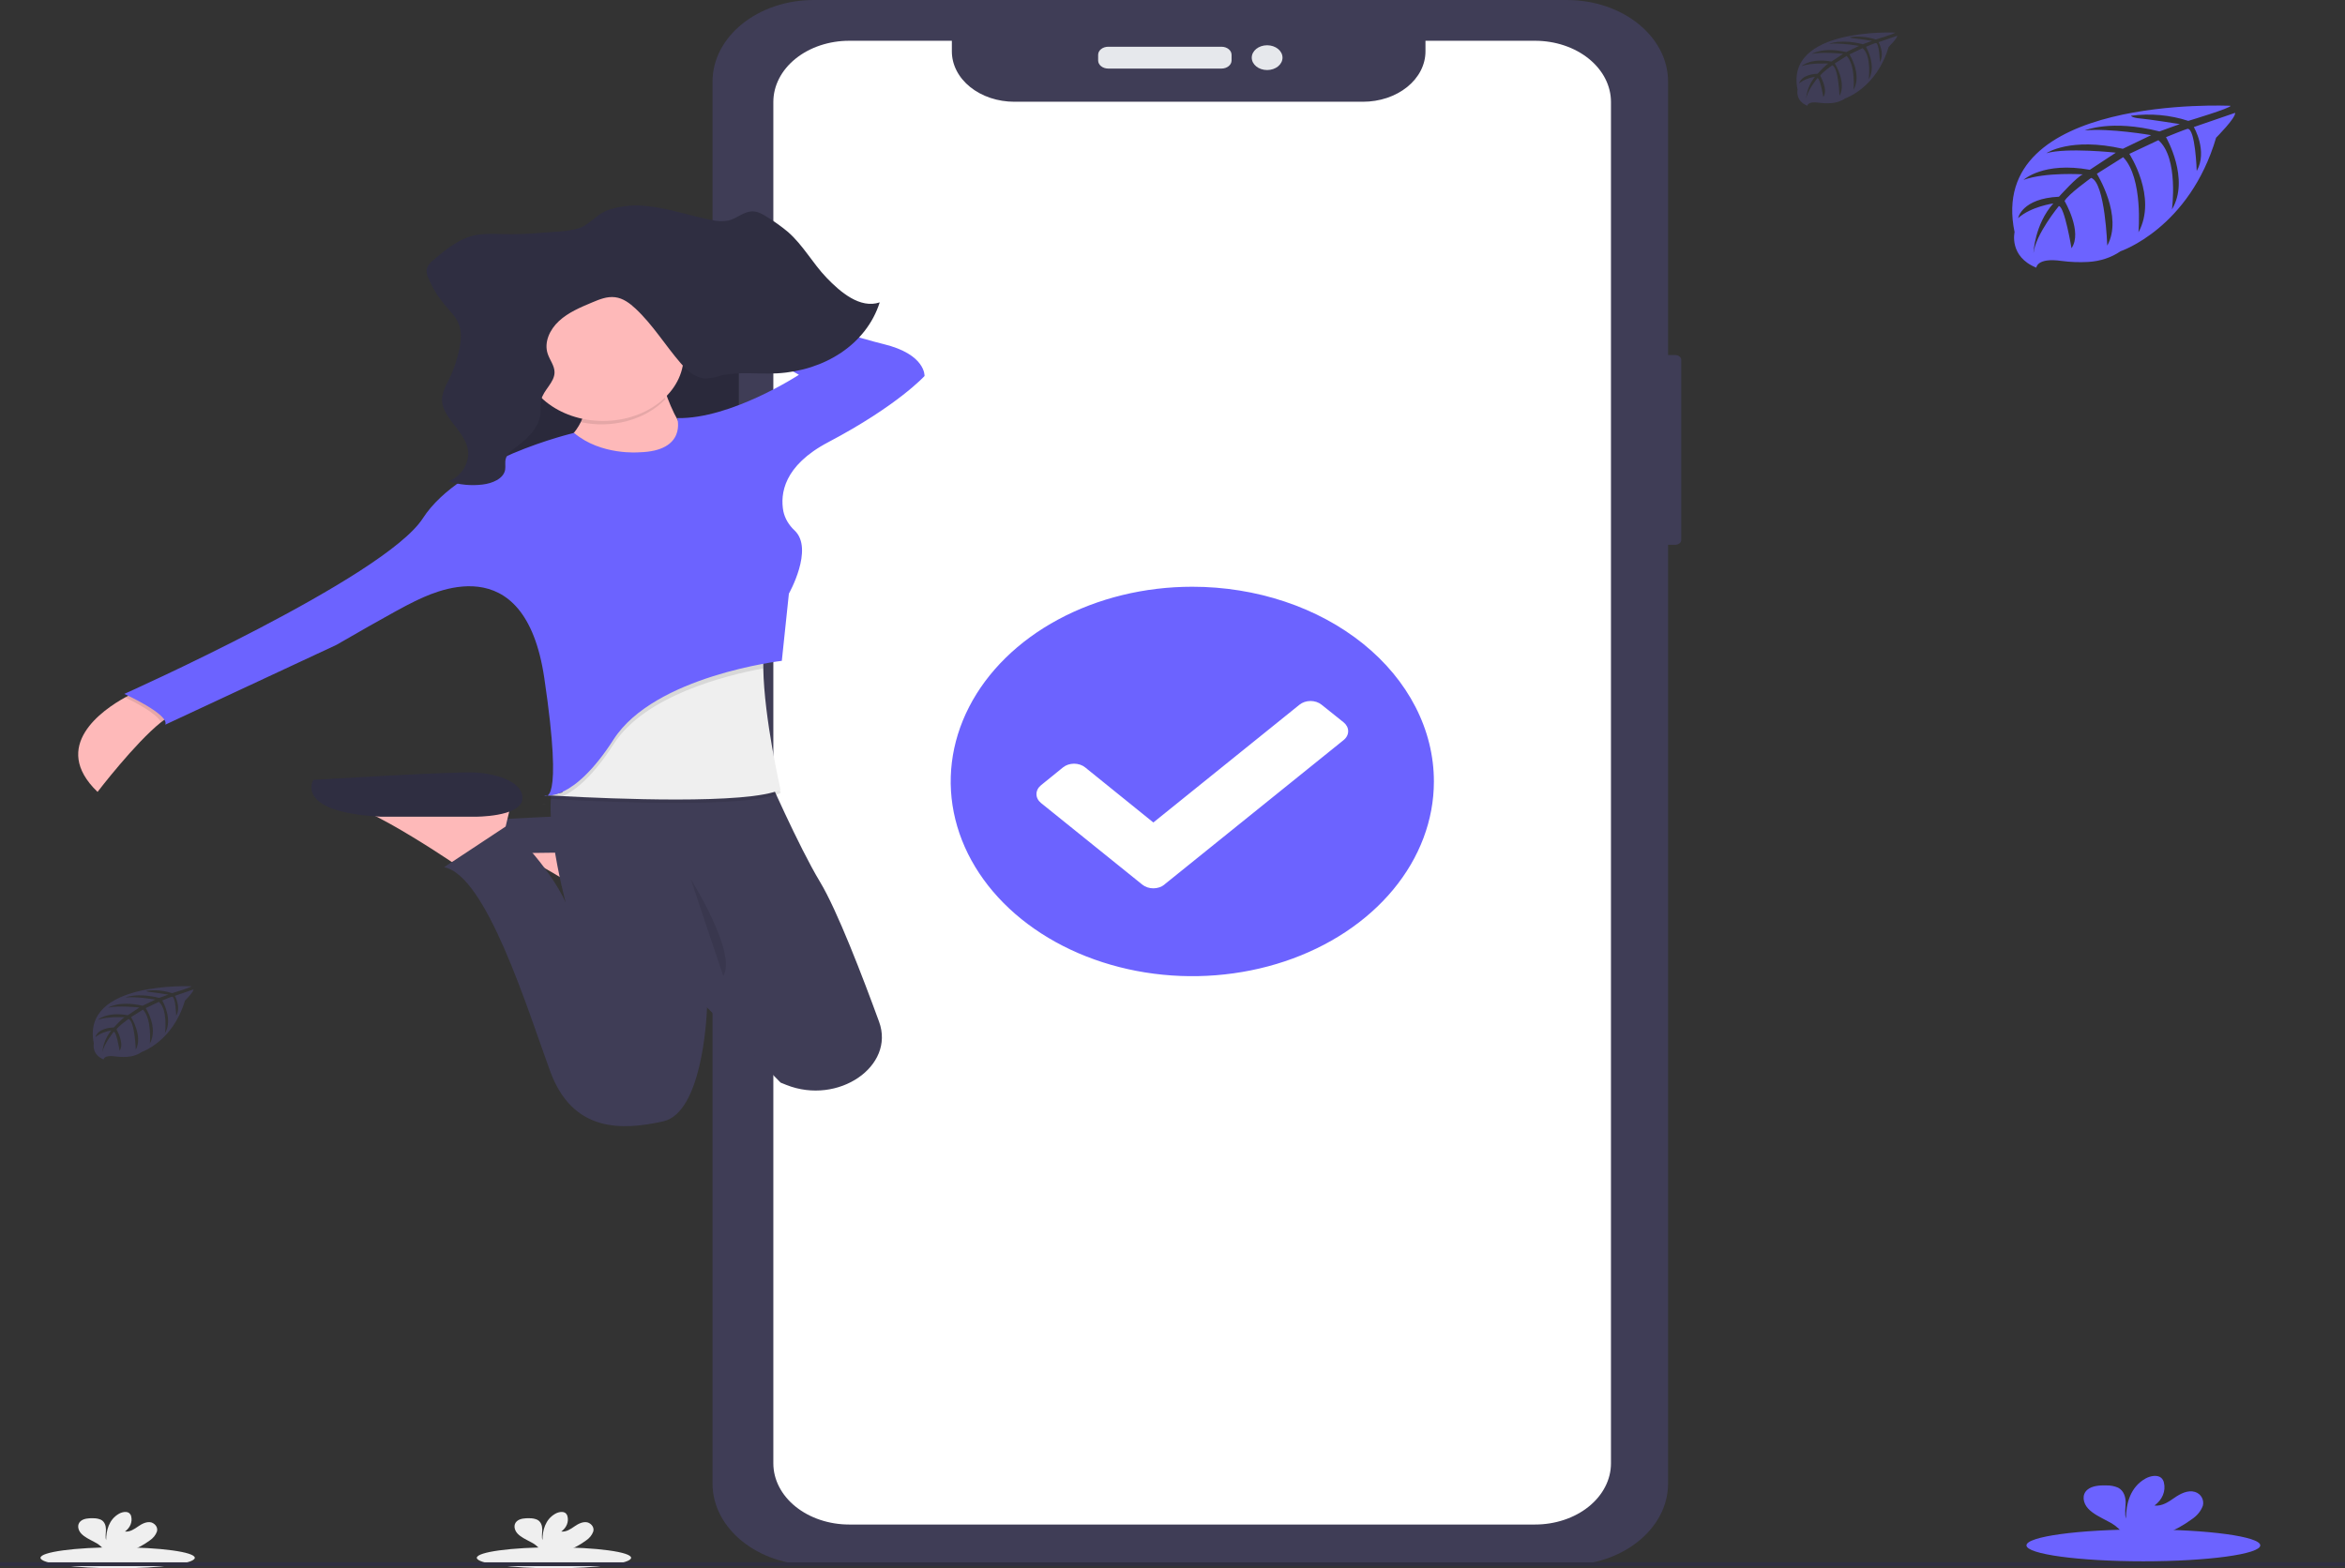 <svg width="734" height="491" viewBox="0 0 734 491" fill="none" xmlns="http://www.w3.org/2000/svg">
<rect x="0" y="0" width="734" height="491" fill="#333333" stroke="none"/>
<path d="M524.374 111.159H519.158C518.129 111.159 517.295 111.831 517.295 112.66V169.056C517.295 169.885 518.129 170.557 519.158 170.557H524.374C525.402 170.557 526.236 169.885 526.236 169.056V112.66C526.236 111.831 525.402 111.159 524.374 111.159Z" fill="#3F3D56"/>
<path d="M490.411 0H254.736C237.225 0 223.028 11.444 223.028 25.561V464.456C223.028 478.573 237.225 490.017 254.736 490.017H490.411C507.922 490.017 522.119 478.573 522.119 464.456V25.561C522.119 11.444 507.922 0 490.411 0Z" fill="#3F3D56"/>
<path d="M480.49 12.763H446.181V16.09C446.181 18.162 445.675 20.212 444.692 22.125C443.708 24.039 442.267 25.777 440.45 27.241C438.633 28.705 436.475 29.866 434.102 30.658C431.728 31.449 429.184 31.856 426.615 31.855H317.504C314.935 31.856 312.39 31.449 310.017 30.658C307.643 29.866 305.486 28.705 303.669 27.241C301.852 25.777 300.41 24.039 299.427 22.125C298.443 20.212 297.937 18.162 297.937 16.09V12.763H265.814C259.514 12.763 253.473 14.781 249.018 18.372C244.563 21.963 242.061 26.834 242.061 31.912V458.138C242.061 463.216 244.563 468.087 249.018 471.678C253.473 475.269 259.514 477.287 265.814 477.287H480.49C486.79 477.287 492.832 475.269 497.286 471.678C501.741 468.087 504.244 463.216 504.244 458.138V31.945C504.249 29.428 503.639 26.934 502.447 24.607C501.256 22.28 499.507 20.165 497.301 18.384C495.095 16.602 492.474 15.188 489.59 14.224C486.705 13.26 483.613 12.763 480.49 12.763V12.763Z" fill="white"/>
<path d="M382.342 14.634H346.871C345.133 14.634 343.724 15.77 343.724 17.171V18.93C343.724 20.331 345.133 21.467 346.871 21.467H382.342C384.08 21.467 385.489 20.331 385.489 18.93V17.171C385.489 15.77 384.08 14.634 382.342 14.634Z" fill="#E6E8EC"/>
<path d="M396.62 21.931C399.279 21.931 401.434 20.194 401.434 18.051C401.434 15.908 399.279 14.17 396.62 14.17C393.962 14.17 391.807 15.908 391.807 18.051C391.807 20.194 393.962 21.931 396.62 21.931Z" fill="#E6E8EC"/>
<path d="M374.4 296.635C405.648 296.635 430.979 276.214 430.979 251.024C430.979 225.834 405.648 205.414 374.4 205.414C343.152 205.414 317.821 225.834 317.821 251.024C317.821 276.214 343.152 296.635 374.4 296.635Z" fill="white"/>
<path d="M448.818 244.655C448.817 256.712 444.382 268.498 436.072 278.523C427.762 288.547 415.952 296.361 402.134 300.974C388.316 305.588 373.111 306.795 358.442 304.442C343.773 302.089 330.299 296.283 319.724 287.757C309.148 279.232 301.947 268.369 299.029 256.544C296.112 244.719 297.61 232.462 303.334 221.323C309.058 210.184 318.751 200.664 331.187 193.965C343.623 187.267 358.243 183.692 373.2 183.693C383.13 183.693 392.964 185.27 402.138 188.334C411.313 191.398 419.649 195.888 426.671 201.549C433.692 207.21 439.262 213.93 443.062 221.327C446.862 228.723 448.818 236.65 448.818 244.655V244.655ZM364.458 276.923L420.553 231.703C421.007 231.338 421.367 230.904 421.613 230.427C421.859 229.95 421.985 229.438 421.985 228.921C421.985 228.404 421.859 227.892 421.613 227.415C421.367 226.938 421.007 226.504 420.553 226.139L413.651 220.616C413.199 220.25 412.662 219.96 412.071 219.762C411.479 219.564 410.845 219.462 410.205 219.462C409.564 219.462 408.93 219.564 408.339 219.762C407.748 219.96 407.211 220.25 406.759 220.616L361.008 257.498L339.646 240.237C338.729 239.502 337.488 239.089 336.195 239.089C334.901 239.089 333.661 239.502 332.744 240.237L325.842 245.833C324.93 246.573 324.418 247.573 324.418 248.615C324.418 249.658 324.93 250.658 325.842 251.397L357.558 276.956C358.011 277.322 358.549 277.612 359.141 277.81C359.733 278.008 360.368 278.11 361.009 278.11C361.65 278.11 362.285 278.008 362.877 277.81C363.469 277.612 364.007 277.322 364.46 276.956L364.458 276.923Z" fill="#6C63FF"/>
<path d="M232.393 96.604H231.61C230.581 96.604 229.747 97.276 229.747 98.106V112.681C229.747 113.51 230.581 114.182 231.61 114.182H232.393C233.421 114.182 234.255 113.51 234.255 112.681V98.106C234.255 97.276 233.421 96.604 232.393 96.604Z" fill="#3F3D56"/>
<path d="M232.801 128.791H231.446C230.418 128.791 229.584 129.463 229.584 130.293V157.883C229.584 158.712 230.418 159.385 231.446 159.385H232.801C233.83 159.385 234.663 158.712 234.663 157.883V130.293C234.663 129.463 233.83 128.791 232.801 128.791Z" fill="#3F3D56"/>
<path d="M232.638 170.09H231.527C230.499 170.09 229.665 170.762 229.665 171.591V199.445C229.665 200.274 230.499 200.946 231.527 200.946H232.638C233.666 200.946 234.5 200.274 234.5 199.445V171.591C234.5 170.762 233.666 170.09 232.638 170.09Z" fill="#3F3D56"/>
<path d="M169.756 251.684C169.885 251.784 170.051 251.849 170.229 251.867C170.407 251.886 170.588 251.857 170.745 251.786C170.411 251.79 170.078 251.756 169.756 251.684Z" fill="url(#paint0_linear)"/>
<path d="M207.134 263.47L206.159 267.755L205.406 271.033L204.036 277.029L190.757 284.524C190.757 284.524 189.56 283.698 187.585 282.396C182.143 278.783 170.705 271.428 162.306 267.479C160.145 266.369 157.808 265.501 155.357 264.898L207.134 263.47Z" fill="#FEB9B9"/>
<path d="M197.393 266.658C197.393 266.658 212.876 268.801 213.783 263.47C214.689 258.14 205.813 255.259 198.291 254.901C190.768 254.542 145.619 257.043 145.619 257.043C145.619 257.043 137.655 265.606 166.417 267.039L197.393 266.658Z" fill="#3F3D56"/>
<path d="M231.253 90.762H150.254V168.188H231.253V90.762Z" fill="#2F2E41"/>
<path opacity="0.1" d="M231.253 91.113H150.254V168.54H231.253V91.113Z" fill="black"/>
<path d="M55.325 223.306C53.991 223.576 52.286 224.617 50.391 226.121C42.227 232.636 30.535 247.925 30.535 247.925C15.587 233.571 32.129 222.23 39.179 218.333C40.894 217.39 42.045 216.87 42.045 216.87L55.325 223.306Z" fill="#FEB9B9"/>
<path d="M206.246 115.198C206.246 115.198 210.23 137.676 223.951 143.028C237.671 148.38 206.246 158.383 206.246 158.383L163.316 145.528C163.316 145.528 187.661 139.104 182.789 120.192L206.246 115.198Z" fill="#FEB9B9"/>
<path d="M160.214 250.426L159.243 254.696L158.454 257.986L157.085 263.982L143.805 271.47C143.805 271.47 142.608 270.651 140.634 269.35C135.192 265.737 123.754 258.382 115.342 254.433C113.183 253.322 110.845 252.453 108.394 251.852L160.214 250.426Z" fill="#FEB9B9"/>
<path d="M148.727 255.692C148.727 255.692 162.623 255.771 163.459 250.426C164.295 245.08 155.886 242.215 148.727 241.856C141.568 241.497 98.071 244.165 98.071 244.165C98.071 244.165 91.9 254.261 119.26 255.691L148.727 255.692Z" fill="#2F2E41"/>
<path d="M246.155 339.668C245.548 339.427 244.939 339.179 244.341 338.938L242.708 337.278L221.293 315.386V315.766C221.148 319.422 219.606 348.392 207.579 351.068C194.744 353.92 179.261 354.637 172.203 335.37C165.145 316.103 152.248 274 139.005 271.5L158.705 258.477C158.705 258.477 171.749 270.776 177.063 282.548C176.864 281.817 167.857 247.89 175.249 241.887H239.881C239.881 241.887 249.859 264.795 256.697 276.143C262.021 284.954 270.012 305.786 275.158 319.884C280.251 333.804 262.355 346.096 246.155 339.668Z" fill="#3F3D56"/>
<path opacity="0.1" d="M244.314 248.283C234.336 253.043 190.535 251.106 176.286 250.331L172.404 250.104C171.986 250.104 172.467 249.914 172.467 249.914L172.866 246.675L183.488 224.914L240.359 198.327C239.207 201.128 238.826 205.413 238.917 210.319C239.18 226.084 244.314 248.283 244.314 248.283Z" fill="black"/>
<path d="M244.314 247.209C234.336 251.969 190.535 250.031 176.286 249.256L172.404 249.036L171.76 248.993L172.467 248.846L175.968 248.115L183.487 223.854L240.358 197.275C239.207 200.076 238.825 204.361 238.917 209.267C239.18 225.017 244.314 247.209 244.314 247.209Z" fill="#EFEFEF"/>
<path opacity="0.1" d="M238.881 209.252C227.316 211.402 201.865 217.709 192.086 232.943C185.565 243.084 180.077 247.435 176.249 249.255L172.367 249.036C172.392 248.973 172.414 248.91 172.43 248.846L175.931 248.115L183.451 223.854L240.322 197.275C239.183 200.061 238.79 204.346 238.881 209.252Z" fill="black"/>
<path opacity="0.1" d="M42.045 216.886L55.325 223.306C53.991 223.577 52.286 224.617 50.391 226.121C49.284 223.518 42.34 219.884 39.179 218.334C40.893 217.405 42.045 216.886 42.045 216.886Z" fill="black"/>
<path opacity="0.1" d="M170 249.453C169.855 249.514 169.689 249.537 169.527 249.519C169.364 249.501 169.213 249.442 169.094 249.351C169.388 249.421 169.694 249.455 170 249.453V249.453Z" fill="black"/>
<path d="M200.051 141.602C200.051 141.602 188.097 142.669 179.689 135.533C179.689 135.533 144.313 143.744 132.332 162.295C120.352 180.845 38.907 217.244 38.907 217.244C38.907 217.244 53.075 223.664 51.741 226.874L105.302 201.896C105.302 201.896 124.349 190.841 129.638 188.34C134.926 185.84 164.169 170.499 170.364 212.243C176.559 253.987 170.364 248.993 170.364 248.993C170.364 248.993 179.217 251.494 192.051 231.51C204.886 211.526 244.714 206.89 244.714 206.89L246.927 185.846C246.927 185.846 254.827 171.895 248.741 166.104C246.897 164.39 245.671 162.301 245.195 160.064C244.188 154.719 245.195 145.813 259.29 138.414C280.977 126.992 289.385 117.721 289.385 117.721C289.385 117.721 289.829 110.936 276.551 107.725C263.272 104.515 209.276 87.033 209.276 87.033L207.461 93.101L250.065 117.341C250.065 117.341 228.823 131.233 211.97 130.897C211.969 130.897 215.098 141.243 200.051 141.602Z" fill="#6C63FF"/>
<path opacity="0.1" d="M208.25 124.982C207.204 122.122 206.386 119.21 205.802 116.266L182.345 121.261C183.379 124.871 183.195 128.638 181.81 132.171C186.606 133.202 191.673 133.071 196.376 131.792C201.079 130.513 205.209 128.144 208.25 124.982V124.982Z" fill="black"/>
<path d="M188.768 131.79C202.699 131.79 213.993 122.686 213.993 111.455C213.993 100.225 202.699 91.12 188.768 91.12C174.836 91.12 163.543 100.225 163.543 111.455C163.543 122.686 174.836 131.79 188.768 131.79Z" fill="#FEB9B9"/>
<path opacity="0.1" d="M216.205 275.22C216.205 275.22 230.809 298.414 226.382 305.543Z" fill="black"/>
<path d="M202.182 64.49C209.184 65.134 215.833 67.553 222.727 68.877C224.45 69.309 226.284 69.364 228.042 69.038C230.718 68.372 232.895 66.113 235.67 66.179C237.378 66.223 238.89 67.159 240.296 68.058C242.55 69.449 244.673 70.974 246.645 72.621C251.397 76.781 254.345 82.382 258.681 86.908C263.016 91.434 269.199 96.742 275.358 94.666C271.168 107.828 258.1 116.061 243.253 116.881C237.33 117.208 231.262 116.215 225.529 117.612C224.101 118.084 222.593 118.379 221.056 118.489C217.755 118.489 215.097 116.047 213.038 113.67C208.212 108.084 204.394 101.745 198.961 96.648C197.146 94.959 195.051 93.358 192.512 93.051C189.972 92.744 187.641 93.724 185.383 94.667C181.655 96.225 177.846 97.833 174.952 100.517C172.059 103.201 170.236 107.163 171.433 110.754C172.077 112.699 173.547 114.454 173.573 116.486C173.628 119.732 170.072 122.102 169.373 125.26C169.216 126.587 169.158 127.92 169.201 129.253C168.893 133.58 165.379 137.12 161.719 139.848C160.286 140.901 158.71 142.041 158.291 143.672C158.009 144.79 158.291 145.966 158.109 147.101C157.574 149.909 154.1 151.335 151.025 151.701C147.433 152.129 143.763 151.779 140.395 150.684C144.694 149.045 147.343 144.382 146.345 140.206C144.976 134.415 137.756 130.255 138.375 124.362C138.715 122.553 139.387 120.796 140.371 119.148C141.944 115.964 143.088 112.652 143.782 109.27C144.326 106.66 144.589 103.888 143.573 101.395C142.666 99.128 140.77 97.323 139.164 95.406C136.988 92.8 135.269 89.963 134.058 86.976C133.619 86.09 133.452 85.132 133.57 84.182C133.934 83.061 134.708 82.055 135.793 81.294C139.738 77.95 143.956 74.479 149.244 73.521C151.767 73.184 154.334 73.105 156.881 73.287C161.312 73.399 165.748 73.248 170.151 72.834C173.779 72.49 179.91 72.534 182.985 70.64C185.851 68.87 187.466 66.647 190.994 65.522C194.567 64.454 198.407 64.1 202.187 64.491L202.182 64.49Z" fill="#2F2E41"/>
<path d="M670.889 488.799C691.098 488.799 707.48 486.566 707.48 483.811C707.48 481.056 691.098 478.823 670.889 478.823C650.68 478.823 634.297 481.056 634.297 483.811C634.297 486.566 650.68 488.799 670.889 488.799Z" fill="#6C63FF"/>
<path d="M686.022 475.654C687.69 474.554 688.905 473.073 689.508 471.406C689.962 469.726 689.071 467.735 687.068 467.085C684.829 466.395 682.433 467.65 680.625 468.912C678.817 470.173 676.73 471.618 674.355 471.347C675.578 470.456 676.493 469.325 677.012 468.064C677.531 466.802 677.636 465.454 677.316 464.151C677.209 463.61 676.923 463.103 676.488 462.684C675.25 461.612 672.991 462.067 671.51 462.918C666.778 465.596 665.459 470.785 665.431 475.44C664.949 473.76 665.358 472.007 665.34 470.305C665.322 468.603 664.749 466.633 662.938 465.735C661.821 465.251 660.565 465.013 659.298 465.045C657.169 464.979 654.802 465.155 653.347 466.409C651.526 467.964 652.018 470.576 653.583 472.278C655.149 473.98 657.542 475.073 659.744 476.254C661.505 477.101 663.006 478.257 664.136 479.636C664.271 479.829 664.38 480.033 664.461 480.245H677.757C680.754 479.022 683.534 477.478 686.02 475.656L686.022 475.654Z" fill="#6C63FF"/>
<path d="M173.392 491.001C186.728 491.001 197.54 489.527 197.54 487.708C197.54 485.89 186.728 484.416 173.392 484.416C160.055 484.416 149.243 485.89 149.243 487.708C149.243 489.527 160.055 491.001 173.392 491.001Z" fill="#EFEFEF"/>
<path d="M183.379 482.325C184.479 481.599 185.281 480.622 185.679 479.521C185.854 478.969 185.79 478.386 185.497 477.867C185.204 477.348 184.701 476.926 184.069 476.67C182.592 476.215 181.012 477.043 179.818 477.875C178.623 478.708 177.247 479.662 175.68 479.483C176.487 478.895 177.091 478.148 177.433 477.316C177.775 476.483 177.843 475.594 177.632 474.734C177.562 474.377 177.373 474.043 177.085 473.765C176.272 473.059 174.779 473.359 173.801 473.92C170.678 475.69 169.807 479.11 169.789 482.184C169.471 481.076 169.741 479.919 169.729 478.796C169.717 477.673 169.339 476.375 168.143 475.78C167.406 475.461 166.577 475.304 165.741 475.325C164.335 475.282 162.774 475.398 161.813 476.226C160.612 477.252 160.936 478.976 161.969 480.099C163.002 481.222 164.581 481.944 166.035 482.721C167.197 483.279 168.189 484.041 168.936 484.95C169.026 485.077 169.098 485.212 169.152 485.352H177.926C179.905 484.544 181.739 483.525 183.379 482.321V482.325Z" fill="#EFEFEF"/>
<path d="M36.823 491.001C50.16 491.001 60.971 489.527 60.971 487.708C60.971 485.89 50.16 484.416 36.823 484.416C23.487 484.416 12.675 485.89 12.675 487.708C12.675 489.527 23.487 491.001 36.823 491.001Z" fill="#EFEFEF"/>
<path d="M46.811 482.325C47.911 481.599 48.713 480.622 49.111 479.521C49.286 478.969 49.221 478.386 48.929 477.867C48.636 477.348 48.132 476.926 47.501 476.67C46.023 476.215 44.444 477.043 43.249 477.875C42.055 478.708 40.679 479.662 39.112 479.483C39.918 478.895 40.522 478.148 40.864 477.316C41.206 476.483 41.275 475.594 41.063 474.734C40.993 474.377 40.804 474.043 40.517 473.765C39.704 473.059 38.211 473.359 37.232 473.92C34.109 475.69 33.239 479.11 33.221 482.184C32.903 481.076 33.173 479.919 33.16 478.796C33.148 477.673 32.77 476.375 31.575 475.78C30.837 475.461 30.009 475.304 29.172 475.325C27.767 475.282 26.206 475.398 25.244 476.226C24.043 477.252 24.368 478.976 25.401 480.099C26.433 481.222 28.013 481.944 29.467 482.721C30.629 483.279 31.62 484.041 32.368 484.95C32.458 485.077 32.53 485.212 32.584 485.352H41.358C43.336 484.544 45.17 483.525 46.811 482.321V482.325Z" fill="#EFEFEF"/>
<path d="M734 489.121H0V490.314H734V489.121Z" fill="#2F2E41"/>
<path d="M698.171 33.122C698.171 33.122 621.547 29.395 630.575 72.678C630.575 72.678 628.755 80.329 637.382 83.799C637.382 83.799 637.519 80.594 645.244 81.686C647.995 82.054 650.789 82.162 653.571 82.009C657.323 81.81 660.894 80.633 663.745 78.656V78.656C663.745 78.656 685.285 71.482 693.657 43.106C693.657 43.106 699.854 36.915 699.608 35.323L686.678 39.775C686.678 39.775 691.1 47.295 687.588 53.542C687.588 53.542 687.169 40.044 684.685 40.338C684.184 40.397 677.969 42.942 677.969 42.942C677.969 42.942 685.568 56.036 679.834 65.559C679.834 65.559 682.009 49.42 675.593 43.888L666.493 48.173C666.493 48.173 675.375 61.7 669.351 72.741C669.351 72.741 670.896 55.809 664.573 49.214L656.329 54.401C656.329 54.401 664.673 67.73 659.586 76.887C659.586 76.887 658.922 57.182 654.544 55.693C654.544 55.693 647.328 60.829 646.227 62.926C646.227 62.926 651.941 72.61 648.392 77.716C648.392 77.716 646.218 64.584 644.433 64.511C644.433 64.511 637.244 73.211 636.498 79.183C636.498 79.183 636.808 70.314 642.695 63.69C642.695 63.69 635.742 64.651 631.684 68.279C631.684 68.279 632.803 62.131 644.469 61.588C644.469 61.588 650.412 54.986 651.995 54.59C651.995 54.59 640.401 53.803 633.367 56.321C633.367 56.321 639.555 50.519 654.125 53.16L662.269 47.797C662.269 47.797 646.999 46.117 640.52 47.973C640.52 47.973 647.973 42.838 664.463 46.58L673.327 42.31C673.327 42.31 660.305 40.05 652.551 40.843C652.551 40.843 660.741 37.285 675.929 41.144L682.299 38.849C682.299 38.849 672.763 37.338 669.968 37.096C667.174 36.854 667.029 36.238 667.029 36.238C673.071 35.426 679.274 35.982 684.947 37.845C684.947 37.845 698.399 33.805 698.171 33.122Z" fill="#6C63FF"/>
<path d="M593.185 10.208C593.185 10.208 558.605 8.528 562.645 28.086C562.645 28.086 561.831 31.541 565.72 33.111C565.72 33.111 565.784 31.643 569.278 32.15C570.519 32.318 571.781 32.367 573.036 32.297C574.734 32.206 576.348 31.67 577.632 30.77V30.77C577.632 30.77 587.369 27.528 591.154 14.705C591.154 14.705 593.948 11.91 593.838 11.191L587.996 13.201C587.996 13.201 589.989 16.597 588.423 19.422C588.423 19.422 588.232 13.325 587.113 13.465C586.886 13.465 584.073 14.645 584.073 14.645C584.073 14.645 587.513 20.565 584.92 24.864C584.92 24.864 585.902 17.572 583 15.07L578.887 17.037C578.887 17.037 582.9 23.148 580.179 28.137C580.179 28.137 580.88 20.485 578.022 17.507L574.3 19.855C574.3 19.855 578.068 25.878 575.774 30.016C575.774 30.016 575.465 21.11 573.49 20.436C573.49 20.436 570.232 22.754 569.731 23.708C569.731 23.708 572.316 28.109 570.714 30.391C570.714 30.391 569.731 24.456 568.894 24.425C568.894 24.425 565.646 28.358 565.309 31.027C565.472 28.538 566.438 26.125 568.112 24.029C566.237 24.315 564.507 25.037 563.134 26.105C563.134 26.105 563.644 23.325 568.913 23.083C568.913 23.083 571.643 20.097 572.317 19.914C572.317 19.914 567.075 19.562 563.899 20.701C563.899 20.701 566.692 18.081 573.272 19.27L576.912 16.849C576.912 16.849 570.008 16.108 567.08 16.925C567.08 16.925 570.447 14.607 577.9 16.294L581.905 14.365C581.905 14.365 576.017 13.346 572.513 13.71C572.513 13.71 576.217 12.103 583.079 13.841L585.946 12.806C585.946 12.806 581.635 12.124 580.367 12.014C579.098 11.903 579.038 11.625 579.038 11.625C581.77 11.258 584.574 11.512 587.137 12.358C587.137 12.358 593.292 10.514 593.185 10.208Z" fill="#3F3D56"/>
<path d="M59.913 308.783C59.913 308.783 25.332 307.103 29.372 326.661C29.372 326.661 28.559 330.117 32.448 331.686C32.448 331.686 32.511 330.219 36.006 330.725C37.247 330.893 38.508 330.943 39.764 330.872C41.461 330.781 43.075 330.245 44.359 329.346V329.346C44.359 329.346 54.096 326.103 57.882 313.28C57.882 313.28 60.675 310.485 60.566 309.766L54.723 311.776C54.723 311.776 56.717 315.173 55.151 317.997C55.151 317.997 54.96 311.9 53.841 312.04C53.613 312.04 50.801 313.22 50.801 313.22C50.801 313.22 54.241 319.14 51.648 323.44C51.648 323.44 52.63 316.148 49.728 313.646L45.614 315.613C45.614 315.613 49.628 321.723 46.907 326.712C46.907 326.712 47.608 319.061 44.75 316.083L41.028 318.43C41.028 318.43 44.795 324.453 42.502 328.592C42.502 328.592 42.193 319.686 40.218 319.011C40.218 319.011 36.96 321.329 36.459 322.283C36.459 322.283 39.043 326.685 37.442 328.966C37.442 328.966 36.459 323.031 35.622 323C35.622 323 32.373 326.934 32.037 329.603C32.199 327.113 33.166 324.701 34.84 322.604C32.965 322.891 31.235 323.612 29.862 324.681C29.862 324.681 30.372 321.9 35.641 321.658C35.641 321.658 38.371 318.673 39.044 318.489C39.044 318.489 33.803 318.137 30.626 319.276C30.626 319.276 33.42 316.657 40 317.846L43.64 315.424C43.64 315.424 36.736 314.684 33.808 315.501C33.808 315.501 37.175 313.182 44.628 314.87L48.632 312.94C48.632 312.94 42.745 311.921 39.241 312.285C39.241 312.285 42.944 310.678 49.807 312.416L52.673 311.382C52.673 311.382 48.363 310.699 47.094 310.589C45.826 310.479 45.766 310.2 45.766 310.2C48.497 309.834 51.302 310.088 53.865 310.934C53.865 310.934 60.019 309.089 59.913 308.783Z" fill="#3F3D56"/>
<defs>
<linearGradient id="paint0_linear" x1="170.255" y1="251.874" x2="170.255" y2="251.684" gradientUnits="userSpaceOnUse">
<stop stop-color="#808080" stop-opacity="0.251"/>
<stop offset="0.54" stop-color="#808080" stop-opacity="0.122"/>
<stop offset="1" stop-color="#808080" stop-opacity="0.102"/>
</linearGradient>
</defs>
</svg>
